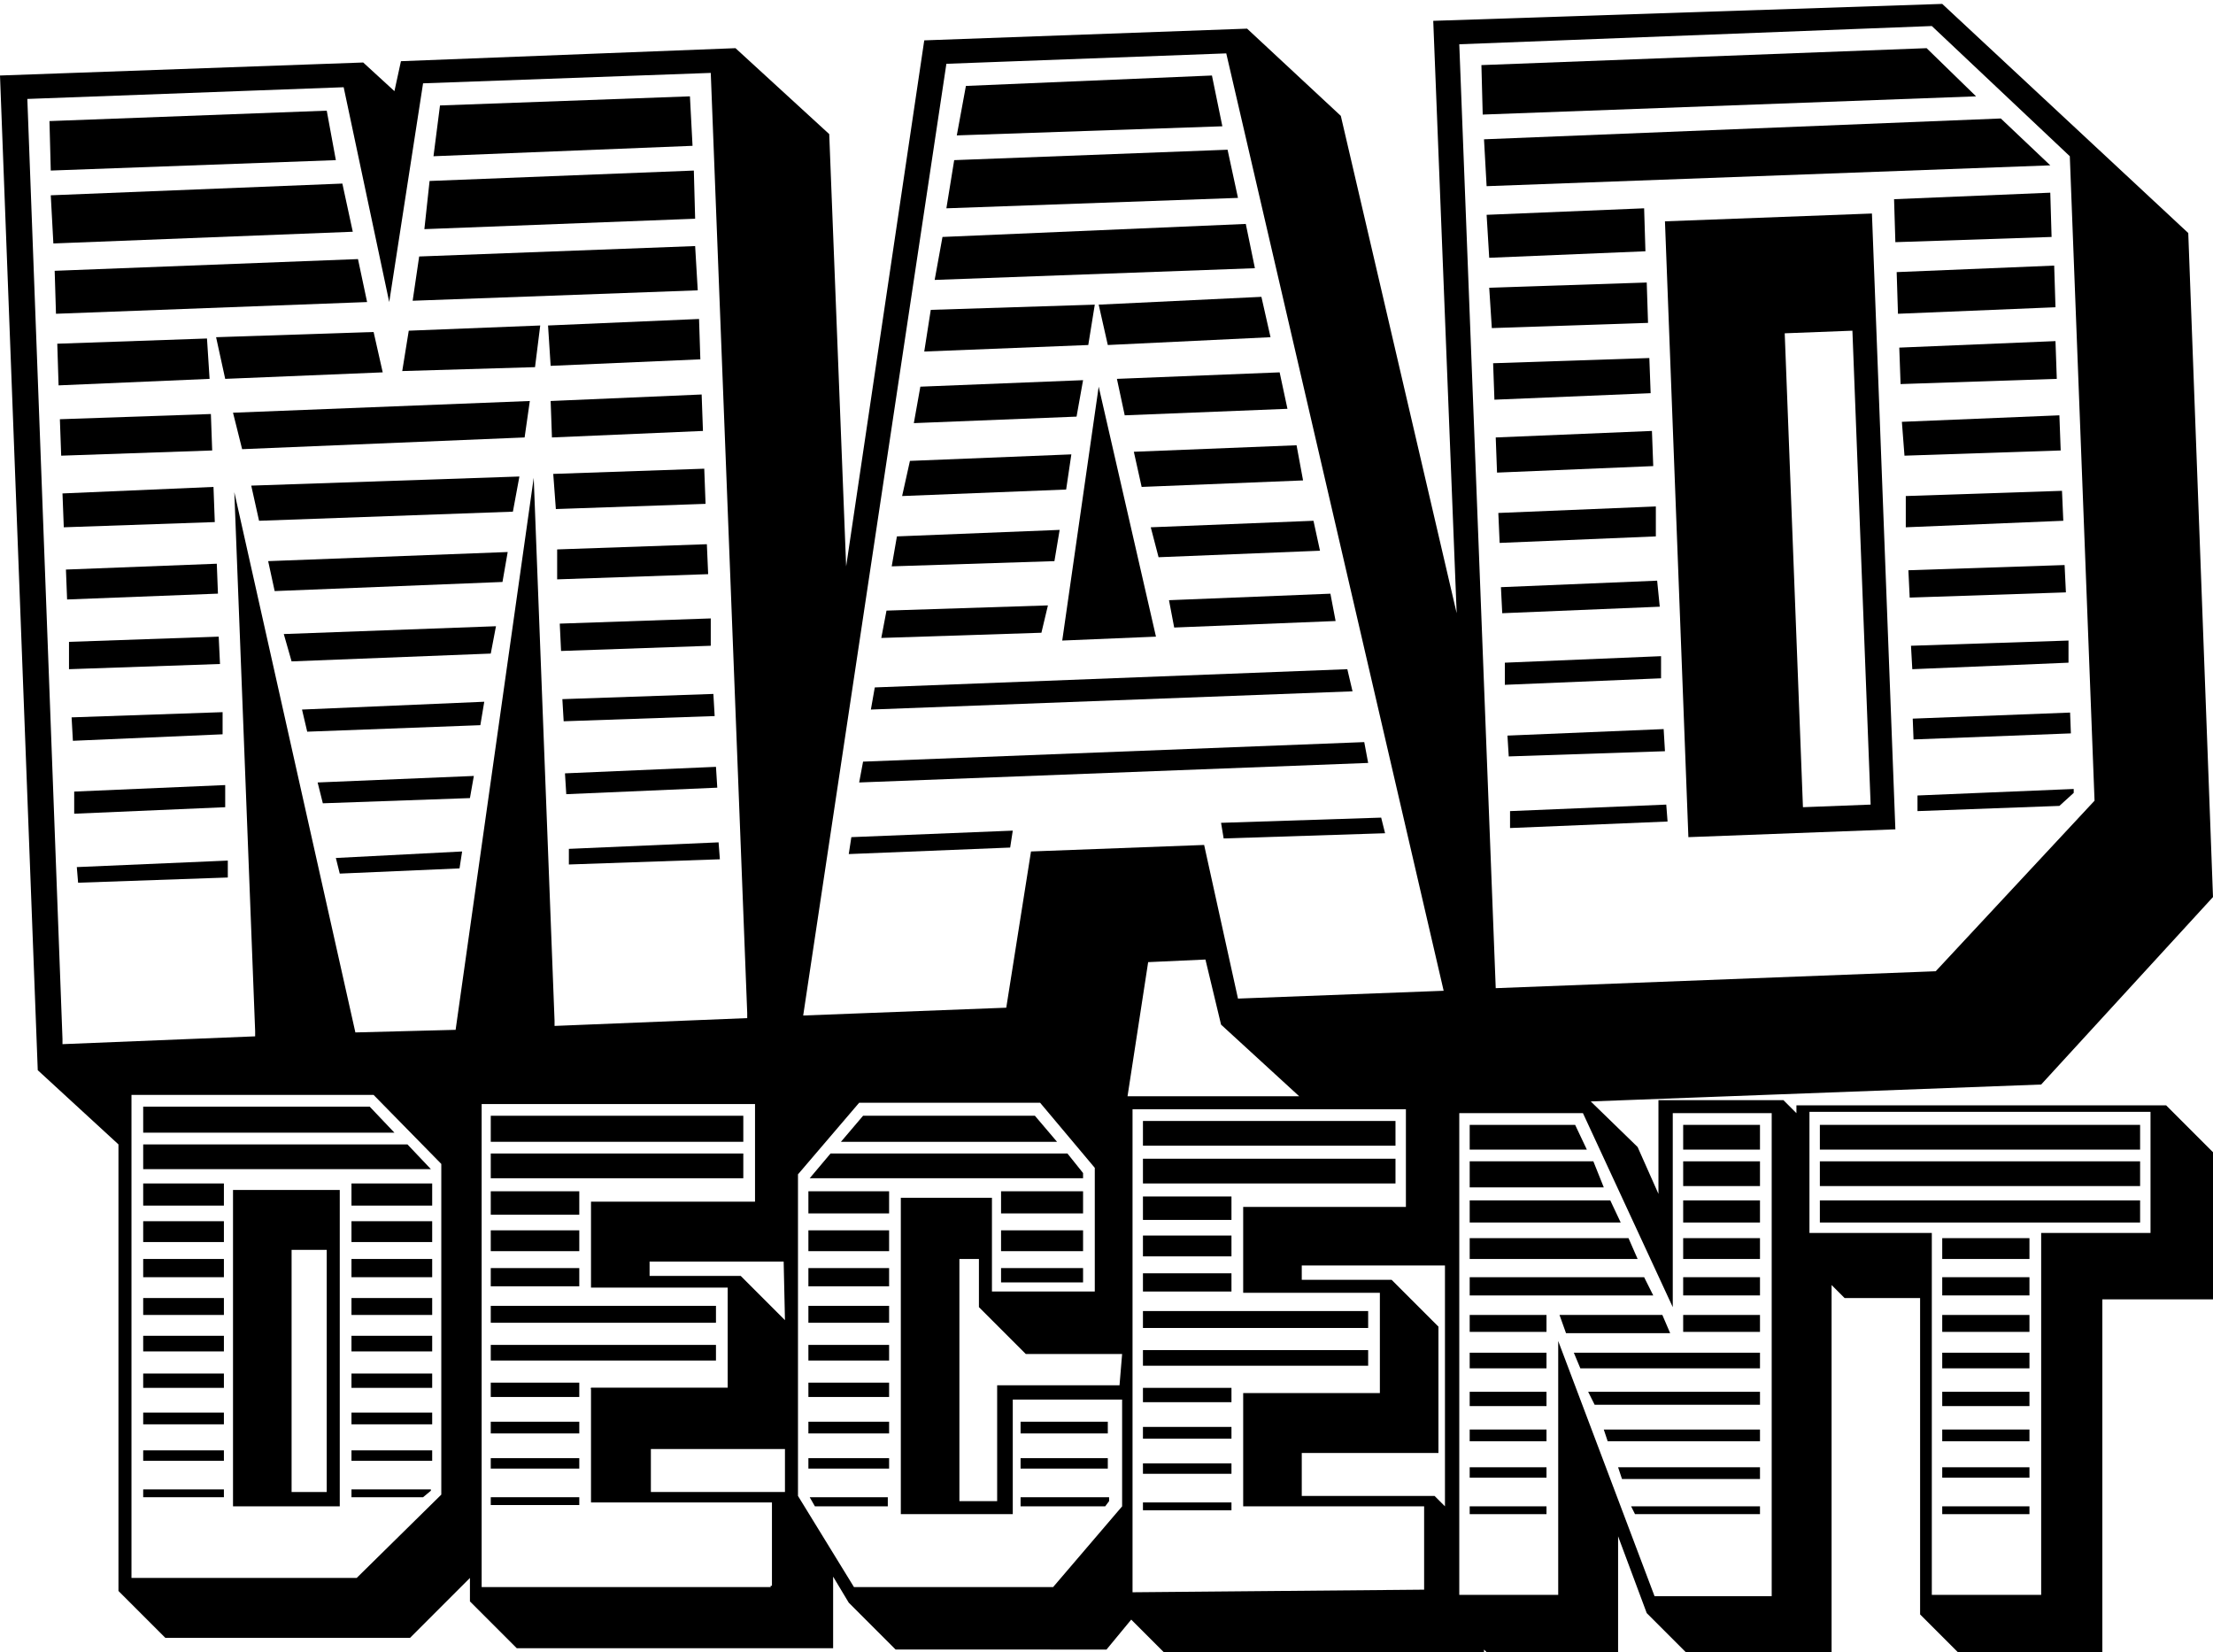 <?xml version="1.0" encoding="utf-8"?>
<!-- Generator: Adobe Illustrator 16.0.4, SVG Export Plug-In . SVG Version: 6.00 Build 0)  -->
<!DOCTYPE svg PUBLIC "-//W3C//DTD SVG 1.1//EN" "http://www.w3.org/Graphics/SVG/1.1/DTD/svg11.dtd">
<svg version="1.1" id="Layer_1" xmlns="http://www.w3.org/2000/svg" xmlns:xlink="http://www.w3.org/1999/xlink" x="0px" y="0px"
	 width="170px" height="126.9px" viewBox="0 86.4 170 126.9" style="enable-background:new 0 86.4 170 126.9;" xml:space="preserve"
	>
<style type="text/css">
<![CDATA[
	.st0{fill:none;}
]]>
</style>
<g>
	<polygon points="82.6,172.5 83.9,173.8 86,176.3 86,172.4 	"/>
	<rect x="112.1" y="183.7" width="0" height="19.4"/>
	<polygon points="112.1,171.9 112.1,173.7 112.1,173.7 	"/>
	<polygon points="33.9,174.4 36,176.5 36,174.3 	"/>
	<rect x="45.4" y="193" width="10.5" height="0.1"/>
	<polygon points="62.9,173.3 62,173.4 62.5,173.8 	"/>
	<polygon points="43.1,136.4 54.6,136 54.6,133.9 43,134.3 	"/>
	<polygon points="43.7,152.8 55.3,152.4 55.2,151.1 43.7,151.6 	"/>
	<polygon points="22.4,137.2 37.7,136.6 38.1,134.5 21.8,135.1 	"/>
	<polygon points="43.5,147.4 55.1,146.9 55,145.3 43.4,145.8 	"/>
	<polygon points="40.3,120 40.7,117.2 17.9,118.1 18.6,120.9 	"/>
	<polygon points="43.3,141.8 54.9,141.4 54.8,139.7 43.2,140.1 	"/>
	<polygon points="21.1,131.8 38.6,131.1 39,128.8 20.6,129.5 	"/>
	<polygon points="19.9,126.4 39.4,125.7 39.9,123 19.3,123.7 	"/>
	<polygon points="41.5,111.4 31.4,111.8 30.9,114.9 41.1,114.6 	"/>
	<polygon points="53,93.8 33.8,94.5 33.3,98.4 53.2,97.6 	"/>
	<polygon points="53.3,99.5 33,100.3 32.6,104 53.4,103.2 	"/>
	<polygon points="53.4,105.3 32.2,106.1 31.7,109.5 53.6,108.7 	"/>
	<polygon points="42.8,130.9 54.4,130.5 54.3,128.2 42.8,128.6 	"/>
	<polygon points="25.1,94.9 3.8,95.7 3.9,99.5 25.8,98.7 	"/>
	<polygon points="42.3,114.5 53.8,114 53.7,110.9 42.1,111.4 	"/>
	<polygon points="42.4,120 54,119.5 53.9,116.7 42.3,117.2 	"/>
	<polygon points="42.7,125.5 54.2,125.1 54.1,122.4 42.5,122.8 	"/>
	<polygon points="17.3,146.7 5.7,147.2 5.7,148.9 17.3,148.4 	"/>
	<polygon points="17.1,141.1 5.5,141.5 5.6,143.3 17.1,142.8 	"/>
	
		<rect x="5.1" y="129.9" transform="matrix(-0.999 3.867225e-02 -3.867225e-02 -0.999 26.861 261.569)" width="11.6" height="2.3"/>
	<polygon points="16.8,135.3 5.3,135.7 5.3,137.8 16.9,137.4 	"/>
	<polygon points="26.3,100.5 3.9,101.4 4.1,105.1 27.1,104.2 	"/>
	<polygon points="27.5,106.3 4.2,107.2 4.3,110.5 28.2,109.6 	"/>
	<polygon points="5.9,153 6,154.2 17.5,153.8 17.5,152.5 	"/>
	<polygon points="16.2,118.2 4.6,118.6 4.7,121.4 16.3,121 	"/>
	<polygon points="16.4,123.8 4.8,124.3 4.9,126.9 16.5,126.5 	"/>
	<polygon points="17.3,115.5 29.4,115 28.7,111.9 16.6,112.3 	"/>
	<polygon points="24.8,148.1 36.1,147.7 36.4,146 24.4,146.5 	"/>
	<polygon points="26.1,153.5 35.3,153.1 35.5,151.8 25.8,152.3 	"/>
	<polygon points="15.9,112.4 4.4,112.8 4.5,116 16.1,115.5 	"/>
	<polygon points="23.6,142.6 36.9,142.1 37.2,140.3 23.2,140.9 	"/>
	<polygon points="81.6,135.6 88.8,135.3 84.4,116.1 	"/>
	<polygon points="83.2,115.6 70.7,116.1 70.2,118.9 82.7,118.4 	"/>
	<polygon points="84.1,109.8 71.5,110.2 71,113.4 83.6,112.9 	"/>
	<polygon points="80.5,132.9 68.1,133.3 67.7,135.4 80,135 	"/>
	<polygon points="103.5,137.8 67.2,139.2 66.9,140.9 103.9,139.5 	"/>
	<polygon points="82.3,121.3 69.9,121.8 69.3,124.5 81.9,124 	"/>
	<polygon points="81.4,127.1 68.9,127.6 68.5,129.9 81,129.5 	"/>
	<polygon points="94,150.8 106.4,150.4 106.1,149.2 93.8,149.6 	"/>
	<polygon points="77.8,150.2 65.4,150.7 65.2,152 77.6,151.5 	"/>
	<polygon points="104.8,143.4 66.3,144.9 66,146.5 105.1,145 	"/>
	<polygon points="89,129.2 101.4,128.7 100.9,126.4 88.4,126.9 	"/>
	<polygon points="87.7,123.8 100.1,123.3 99.6,120.6 87.1,121.1 	"/>
	<polygon points="90.2,134.6 102.6,134.1 102.2,132 89.8,132.5 	"/>
	<polygon points="86.4,118.3 98.9,117.8 98.3,115 85.8,115.5 	"/>
	<polygon points="93.1,92.2 74.2,93 73.5,96.8 93.9,96.1 	"/>
	<polygon points="85.1,112.9 97.6,112.3 96.9,109.2 84.4,109.8 	"/>
	<polygon points="94.3,97.9 73.3,98.7 72.7,102.4 95.1,101.6 	"/>
	<polygon points="95.7,103.6 72.4,104.6 71.8,107.9 96.4,107 	"/>
	<path d="M127.9,103.4l1.8,47.3l15.9-0.6l-1.8-47.3L127.9,103.4z M138.5,148.4l-1.4-36.4l5.2-0.2l1.4,36.4L138.5,148.4z"/>
	<polygon points="146.7,132.3 158.7,131.9 158.6,129.8 146.6,130.2 	"/>
	<polygon points="146.9,137.8 158.9,137.3 158.9,135.6 146.8,136 	"/>
	<rect x="147" y="141.4" transform="matrix(0.999 -3.850457e-02 3.850457e-02 0.999 -5.364 5.999)" width="12.1" height="1.6"/>
	<polygon points="146.4,126.9 158.5,126.4 158.4,124.1 146.4,124.5 	"/>
	<polygon points="145.8,110.5 157.9,110 157.8,106.8 145.7,107.3 	"/>
	<polygon points="147.3,148.7 158.2,148.3 159.3,147.3 159.3,147 147.3,147.5 	"/>
	<polygon points="145.6,105 157.6,104.6 157.5,101.2 145.5,101.7 	"/>
	<polygon points="146,115.9 158,115.5 157.9,112.6 145.9,113.1 	"/>
	<polygon points="153.7,95.5 114,97.1 114.2,100.7 157.5,99.1 	"/>
	<polygon points="146.3,121.4 158.3,121 158.2,118.3 146.1,118.8 	"/>
	<polygon points="127.8,142.4 115.8,142.9 115.9,144.5 127.9,144.1 	"/>
	<polygon points="148,90.1 113.8,91.4 113.9,95.2 151.8,93.8 	"/>
	<polygon points="127.6,136.8 115.6,137.3 115.6,139 127.6,138.5 	"/>
	<polygon points="127.3,131 115.3,131.5 115.4,133.5 127.5,133 	"/>
	<polygon points="116,148.7 116,150 128.1,149.5 128,148.2 	"/>
	<polygon points="126.7,113.9 114.7,114.3 114.8,117.1 126.8,116.6 	"/>
	<polygon points="126.3,102.4 114.2,102.9 114.4,106.2 126.4,105.7 	"/>
	<polygon points="126.5,108.1 114.4,108.5 114.6,111.6 126.6,111.2 	"/>
	<polygon points="127,122.2 126.9,119.5 114.9,120 115,122.7 	"/>
	<polygon points="127.2,125.3 115.1,125.8 115.2,128.1 127.2,127.6 	"/>
	<path d="M17.9,177.8L17.9,177.8v24.3h8.2v-0.2v-24.1 M22.4,182.4h2.7V201h-2.7V182.4z"/>
	<rect x="27" y="194.9" width="6.2" height="0.9"/>
	<rect x="11" y="186.1" width="6.2" height="1.3"/>
	<rect x="27" y="191.9" width="6.2" height="1.1"/>
	<rect x="27" y="189" width="6.2" height="1.2"/>
	<rect x="11" y="183.1" width="6.2" height="1.4"/>
	<polygon points="27,201.4 32.5,201.4 33.1,200.9 33.1,200.8 27,200.8 	"/>
	<rect x="11" y="180.2" width="6.2" height="1.6"/>
	<rect x="27" y="197.8" width="6.2" height="0.8"/>
	<rect x="11" y="177.3" width="6.2" height="1.7"/>
	<rect x="27" y="186.1" width="6.2" height="1.3"/>
	<rect x="11" y="194.9" width="6.2" height="0.9"/>
	<rect x="11" y="191.9" width="6.2" height="1.1"/>
	<rect x="11" y="197.8" width="6.2" height="0.8"/>
	<rect x="11" y="189" width="6.2" height="1.2"/>
	<rect x="11" y="200.8" width="6.2" height="0.6"/>
	<polygon points="28.4,171.4 11,171.4 11,173.4 30.3,173.4 	"/>
	<rect x="27" y="180.2" width="6.2" height="1.6"/>
	<rect x="27" y="177.3" width="6.2" height="1.7"/>
	<rect x="27" y="183.1" width="6.2" height="1.4"/>
	<polygon points="11,174.3 11,176.2 33.1,176.2 31.3,174.3 	"/>
	<rect x="37.7" y="172.1" width="19.4" height="2"/>
	<rect x="37.7" y="175" width="19.4" height="1.9"/>
	<rect x="37.7" y="180.9" width="6.8" height="1.6"/>
	<rect x="37.7" y="189.7" width="17.3" height="1.2"/>
	<rect x="37.7" y="186.7" width="17.3" height="1.3"/>
	<rect x="37.7" y="183.8" width="6.8" height="1.4"/>
	<rect x="37.7" y="192.6" width="6.8" height="1.1"/>
	<polygon points="44.5,177.9 37.7,177.9 37.7,179.7 44.5,179.7 	"/>
	<rect x="37.7" y="195.6" width="6.8" height="0.9"/>
	<rect x="37.7" y="201.4" width="6.8" height="0.6"/>
	<rect x="37.7" y="198.4" width="6.8" height="0.8"/>
	<rect x="62.1" y="177.9" width="6.2" height="1.7"/>
	<polygon points="83.2,176.5 82,175 63.8,175 62.2,176.9 83.2,176.9 	"/>
	<rect x="76.9" y="177.9" width="6.3" height="1.7"/>
	<polygon points="81.2,174.1 79.5,172.1 66.3,172.1 64.6,174.1 	"/>
	<rect x="62.1" y="180.9" width="6.2" height="1.6"/>
	<rect x="78.4" y="198.4" width="6.7" height="0.8"/>
	<rect x="78.4" y="195.6" width="6.7" height="0.9"/>
	<polygon points="62.6,202.1 68.2,202.1 68.2,201.4 62.2,201.4 	"/>
	<rect x="62.1" y="198.4" width="6.2" height="0.8"/>
	<rect x="62.1" y="195.6" width="6.2" height="0.9"/>
	<rect x="76.9" y="183.8" width="6.3" height="1.1"/>
	<rect x="76.9" y="180.9" width="6.3" height="1.6"/>
	<rect x="62.1" y="192.6" width="6.2" height="1.1"/>
	<polygon points="78.4,202.1 84.9,202.1 85.2,201.7 85.2,201.4 78.4,201.4 	"/>
	<rect x="62.1" y="183.8" width="6.2" height="1.4"/>
	<rect x="62.1" y="189.7" width="6.2" height="1.2"/>
	<rect x="62.1" y="186.7" width="6.2" height="1.3"/>
	<rect x="87.8" y="175.4" width="19.4" height="1.9"/>
	<rect x="87.8" y="172.5" width="19.4" height="1.9"/>
	<rect x="87.8" y="190.1" width="17.3" height="1.2"/>
	<rect x="87.8" y="193" width="6.8" height="1.1"/>
	<rect x="87.8" y="181.3" width="6.8" height="1.6"/>
	<rect x="87.8" y="187.1" width="17.3" height="1.3"/>
	<rect x="87.8" y="184.2" width="6.8" height="1.4"/>
	<rect x="87.8" y="198.8" width="6.8" height="0.8"/>
	<polygon points="94.6,178.3 87.8,178.3 87.8,180.1 94.6,180.1 	"/>
	<rect x="87.8" y="196" width="6.8" height="0.9"/>
	<rect x="87.8" y="201.8" width="6.8" height="0.6"/>
	<polygon points="125.6,202.7 135.2,202.7 135.2,202.1 125.3,202.1 	"/>
	<rect x="129.3" y="184.5" width="5.9" height="1.4"/>
	<rect x="129.3" y="181.5" width="5.9" height="1.6"/>
	<rect x="129.3" y="187.4" width="5.9" height="1.3"/>
	<polygon points="121.4,191.5 135.2,191.5 135.2,190.3 120.9,190.3 	"/>
	<polygon points="127.7,187.4 119.8,187.4 120.3,188.8 128.3,188.8 	"/>
	<polygon points="124.6,200 135.2,200 135.2,199.1 124.3,199.1 	"/>
	<rect x="129.3" y="175.6" width="5.9" height="1.9"/>
	<polygon points="123.5,197.1 135.2,197.1 135.2,196.2 123.2,196.2 	"/>
	<polygon points="122.5,194.3 135.2,194.3 135.2,193.3 122,193.3 	"/>
	<rect x="129.3" y="172.8" width="5.9" height="1.9"/>
	<rect x="129.3" y="178.6" width="5.9" height="1.7"/>
	<rect x="112.9" y="193.3" width="5.9" height="1.1"/>
	<rect x="112.9" y="196.2" width="5.9" height="0.9"/>
	<rect x="112.9" y="199.1" width="5.9" height="0.8"/>
	<polygon points="126.3,184.5 112.9,184.5 112.9,185.9 127,185.9 	"/>
	<rect x="112.9" y="190.3" width="5.9" height="1.2"/>
	<polygon points="125.1,181.5 112.9,181.5 112.9,183.1 125.8,183.1 	"/>
	<polygon points="123.7,178.6 112.9,178.6 112.9,180.3 124.5,180.3 	"/>
	<polygon points="122.4,175.6 112.9,175.6 112.9,177.6 123.2,177.6 	"/>
	<polygon points="121,172.8 112.9,172.8 112.9,174.7 121.9,174.7 	"/>
	<rect x="112.9" y="202.1" width="5.9" height="0.6"/>
	<rect x="112.9" y="187.4" width="5.9" height="1.3"/>
	<path d="M138,170.9v1l-1-1h-9.6v7.2l-1.6-3.6l-3.6-3.5l34.6-1.3l13.2-14.4l-1.9-51l-18.9-17.6L110.1,88l1.8,45.5L103,95.3l-7.2-6.7
		L71,89.5l-6,40.4l-1.3-33.2l-7.2-6.6l-25.7,1l-0.5,2.3l-2.4-2.2L0,92.2l2.9,76.4l6.2,5.7v34.3l3.6,3.6h18.8l4.6-4.6v1.8l3.6,3.6
		h24.3v-5.5l1.2,2l3.6,3.6H85l1.9-2.3l2.8,2.8H114v-0.5l0.8,0.8h9.5v-9.5l2.2,5.9l3.6,3.6h10.6v-28.8l1,1h5.8v24.3l3.6,3.6h10.4
		v-27.8h8.5v-11.3l-3.6-3.6H138V170.9z M114.9,162.3l-2.8-72.5l36.3-1.4l10.6,10l1.9,49.5L148.7,161 M72.7,91.3l21.5-0.8l16.7,72
		l-15.8,0.6l-2.6-11.8l-13.3,0.5l-1.9,12l-15.6,0.6L72.7,91.3z M27.3,165.7L18,124.2l1.6,41.4v0.4l-14.8,0.6v-0.4L2.1,94l24.3-0.9
		l3.5,16.5l2.6-16.8L54.6,92l2.8,72.2v0.4l-14.8,0.6v-0.4l-1.6-41.7L35,165.5 M33.9,201.1v0.1l-6.5,6.4H10.1v-0.1v-37h18.6l5.2,5.3
		V201.1z M59.2,208.2v0.1H37v-0.1v-37h21v7.4v0.1H45.4l0,0v6.6h10.5v7.6v0.1H45.4l0,0v8.8h13.9V208.2z M60.3,201L60.3,201H50v-3.3
		h10.3V201z M60.3,187.8l-3.4-3.4h-7v-1.1h10.3L60.3,187.8L60.3,187.8z M65.6,208.3l-4.3-7v-0.1v-17.9v-6.7l4.7-5.5h13.9l4.2,5v9.4
		v0.1h-7.9v-0.1v-7.1h-7v24.3h8.6v-0.1v-8.7h8.4v8.2l-5.3,6.2 M86,192.8h-9.4v8.9h-2.9v-18.6h1.5v3.7l3.6,3.6h7.4L86,192.8L86,192.8
		z M86.6,170.7l1.6-10.4l4.4-0.2l1.2,5l6,5.5H86.6z M87,208.7v-37.1h21v7.4v0.1H95.5v6.5v0.1H106v7.6v0.1H95.5v8.6v0.1h13.9v6.4
		 M111,202.1l-0.8-0.8H100v-3.3h10.5v-9.7l-3.6-3.6H100v-1.1H111V202.1L111,202.1z M136,209h-8.9l-7.4-19.6v19.5h-7.6v-25.1l0,0v-10
		l0,0v-1.9l0,0h9.5l6.9,14.9v-14.9h7.6V209z M156.8,181.1v27.7v0.1h-8.4v-0.1v-27.7H139v-9.3h26.2v9.3"/>
	<line class="st0" x1="119.7" y1="189.3" x2="119.7" y2="189.3"/>
	<rect x="149.2" y="187.4" width="6.7" height="1.3"/>
	<rect x="149.2" y="184.5" width="6.7" height="1.4"/>
	<rect x="149.2" y="181.5" width="6.7" height="1.6"/>
	<rect x="149.2" y="199.1" width="6.7" height="0.8"/>
	<rect x="149.2" y="202.1" width="6.7" height="0.6"/>
	<rect x="149.2" y="190.3" width="6.7" height="1.2"/>
	<rect x="149.2" y="196.2" width="6.7" height="0.9"/>
	<rect x="149.2" y="193.3" width="6.7" height="1.1"/>
	<rect x="139.8" y="175.6" width="24.6" height="1.9"/>
	<rect x="139.8" y="178.6" width="24.6" height="1.7"/>
	<rect x="139.8" y="172.8" width="24.6" height="1.9"/>
</g>
</svg>
